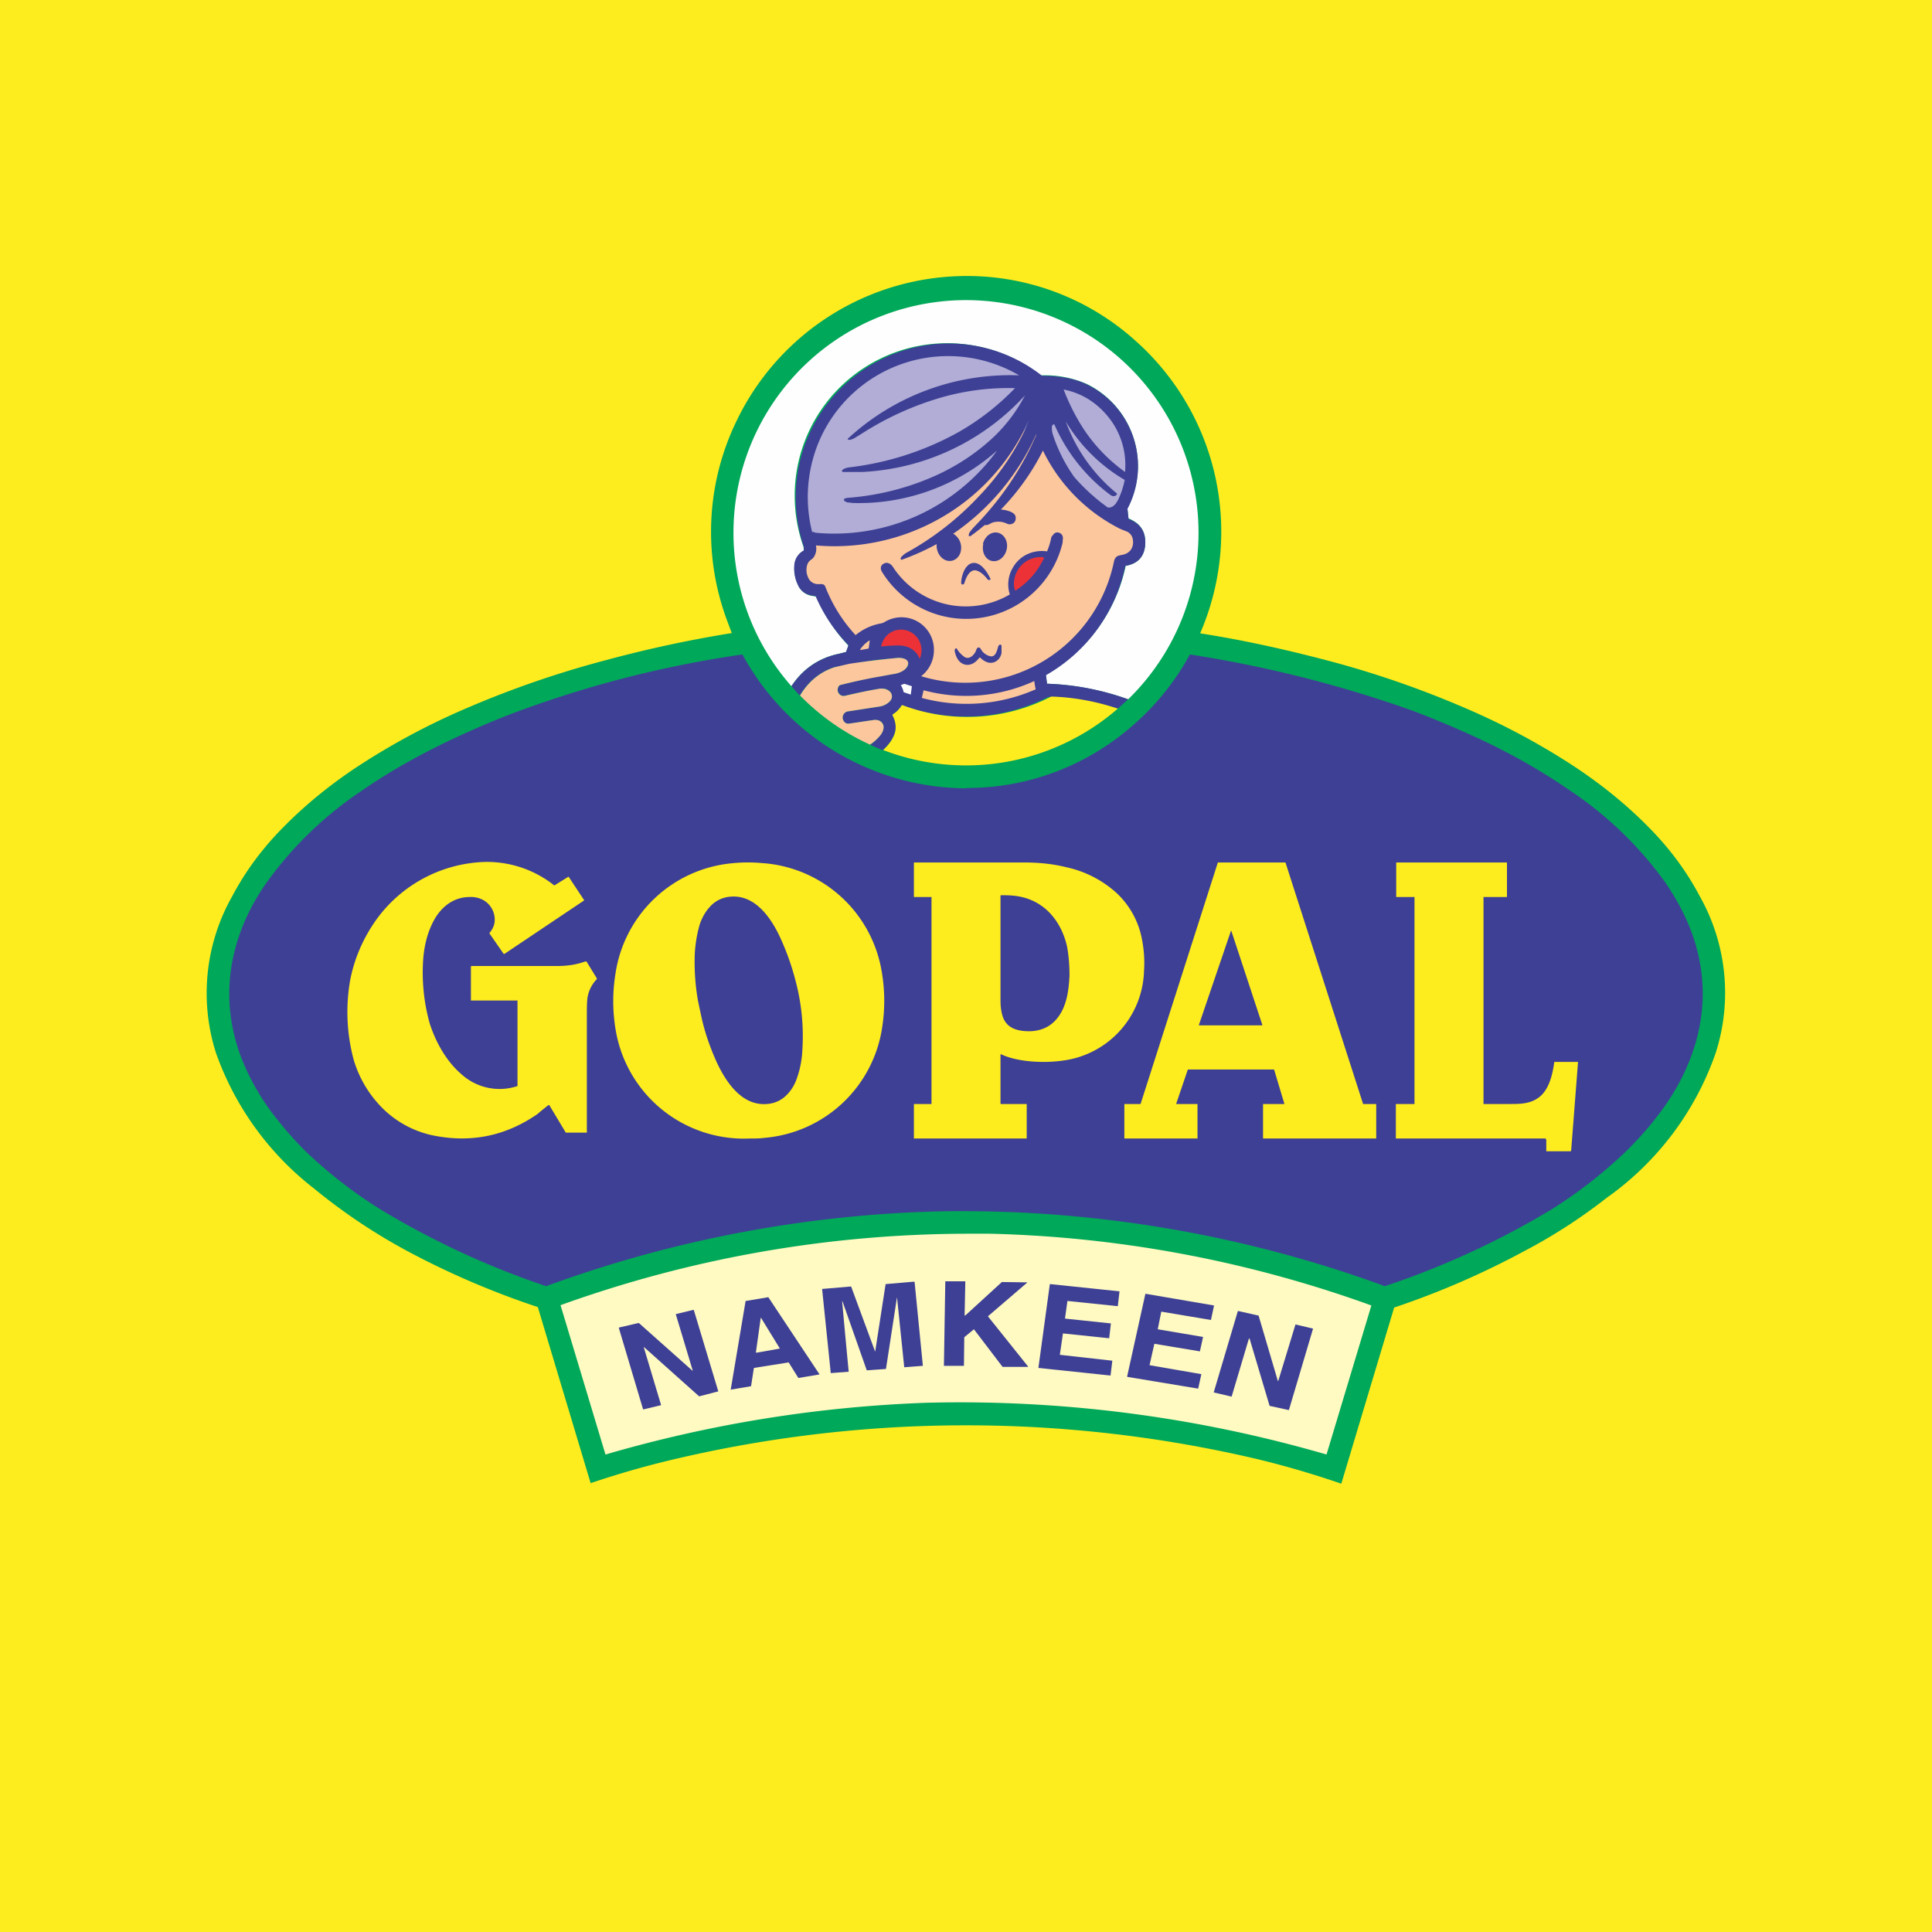 <!-- by TradingView --><svg width="56" height="56" viewBox="0 0 56 56" xmlns="http://www.w3.org/2000/svg"><path fill="#FEED1E" d="M0 0h56v56H0z"/><path d="M28 8a7.29 7.29 0 0 1 4.96 1.92 7.4 7.4 0 0 1 1.83 8.43l.01.01c1.16.18 2.36.44 3.62.77 1.42.37 2.8.85 4.11 1.42 1.07.46 2.07 1 3 1.6.8.52 1.56 1.12 2.24 1.81.6.6 1.11 1.28 1.5 2.02a5.7 5.7 0 0 1 .46 4.54 8.59 8.59 0 0 1-3.16 4.2c-.74.58-1.54 1.1-2.4 1.55a24.08 24.08 0 0 1-3.76 1.63L38.88 43h-.01a.01.01 0 0 1-.01 0 26.32 26.32 0 0 0-2.43-.71 36.88 36.88 0 0 0-16.86 0 26.34 26.34 0 0 0-2.45.7l-1.53-5.1a.03.03 0 0 0-.02-.01 24.1 24.1 0 0 1-3.75-1.61 16.86 16.86 0 0 1-2.73-1.83 8.59 8.59 0 0 1-2.83-3.92 5.7 5.7 0 0 1 .47-4.54c.39-.74.9-1.42 1.5-2.02.68-.69 1.45-1.3 2.24-1.81.93-.6 1.93-1.14 3-1.6a28.7 28.7 0 0 1 4.11-1.42 35.75 35.75 0 0 1 3.63-.78l-.13-.35a7.35 7.35 0 0 1 .27-5.8A7.4 7.4 0 0 1 28 8Z" fill="#00A859"/><path d="M32.7 20.27a7.86 7.86 0 0 0-2.3-.45h-.05l-.04-.25.01-.02a4.76 4.76 0 0 0 2.31-3.15c.34-.06.52-.25.56-.57.04-.38-.11-.65-.47-.8h-.01l-.03-.28v-.02a2.64 2.64 0 0 0-1.18-3.6 3.03 3.03 0 0 0-1.33-.25c-.12-.1-.22-.16-.28-.2a4.42 4.42 0 0 0-6.6 5.17l.01.1v.01a.52.52 0 0 0-.26.36c-.04.2 0 .46.1.65.07.16.2.26.38.3a2.32 2.32 0 0 0 .14.02 4.75 4.75 0 0 0 .93 1.42l-.06.19h-.02l-.19.05c-.59.12-1.05.44-1.38.94a6.72 6.72 0 0 1-1.68-4.47 6.74 6.74 0 1 1 11.44 4.85Z" fill="#FEFEFE"/><path d="m32.7 20.27-.3.27a7.55 7.55 0 0 0-2.01-.34 5.32 5.32 0 0 1-4.25.24.72.72 0 0 1-.27.27v.02c.09.16.11.31.08.47-.05.2-.2.4-.36.54h-.02a6.22 6.22 0 0 1-.34-.15c.1-.08.2-.17.28-.27.1-.12.16-.3.02-.41a.35.35 0 0 0-.21-.04l-.68.1c-.09.02-.15-.01-.19-.08a.18.18 0 0 1 .13-.27l.91-.14a.53.53 0 0 0 .29-.14c.12-.11.09-.28-.06-.35a.34.34 0 0 0-.2-.03c-.32.05-.65.12-1 .2-.07.02-.12.02-.17-.03a.18.18 0 0 1-.01-.27 15.5 15.5 0 0 1 1.6-.33c.13-.03.3-.1.37-.22.05-.1-.02-.19-.11-.22a.5.5 0 0 0-.18-.02l-.64.06a24.7 24.7 0 0 0-1.2.21c-.42.14-.75.41-1 .82l-.24-.27c.33-.5.8-.82 1.38-.94a36.64 36.64 0 0 1 .2-.05l.07-.19v-.01a4.75 4.75 0 0 1-.95-1.42l-.12-.02a.52.52 0 0 1-.39-.3 1.1 1.1 0 0 1-.1-.64.52.52 0 0 1 .26-.36l.01-.01v-.1a4.46 4.46 0 0 1 3.52-5.84 4.36 4.36 0 0 1 3.38.88c.44 0 .9.06 1.3.25a2.64 2.64 0 0 1 1.18 3.61l.03.27v.02c.37.14.52.4.48.8-.04.31-.22.5-.56.56h-.01a4.76 4.76 0 0 1-2.3 3.17l.03.25h.05c.79.03 1.55.18 2.3.45Z" fill="#3E4095"/><path d="M23.61 15.42h-.07a4.15 4.15 0 0 1 .25-2.74 4.07 4.07 0 0 1 5.75-1.8 6.93 6.93 0 0 0-4.97 1.84c0 .02.03.03.06.03a.5.5 0 0 0 .17-.07l.32-.2a8.8 8.8 0 0 1 1.97-.9 7.06 7.06 0 0 1 2.33-.33c-.48.5-1.02.92-1.61 1.26a8.55 8.55 0 0 1-3.22 1.04c-.05.01-.21.05-.18.12l.02.01H25a6.84 6.84 0 0 0 4.71-2.22 4.63 4.63 0 0 1-.87 1.17c-.47.45-1 .81-1.6 1.1a7.59 7.59 0 0 1-2.67.7.26.26 0 0 0-.1.03.03.03 0 0 0 0 .04v.02l.08.04.18.02a6.04 6.04 0 0 0 4.17-1.52 5.83 5.83 0 0 1-5.28 2.38v-.01h-.02ZM32.61 13.68a4.73 4.73 0 0 1-1.31-1.42 6.16 6.16 0 0 1-.47-.97c.5.1.91.35 1.24.73a2.22 2.22 0 0 1 .54 1.66ZM29.7 12.49l-.02-.01.14-.3-.12.3ZM30.9 12.23a4.81 4.81 0 0 0 1.7 1.68 2.3 2.3 0 0 1-.17.53.7.7 0 0 1-.1.17c-.07.08-.14.11-.22.1a5.69 5.69 0 0 1-.97-.88 4.53 4.53 0 0 1-.63-1.26.62.62 0 0 1-.02-.19c0-.04.02-.07.05-.08h.02a5.07 5.07 0 0 0 1.63 2.05c.06.04.1.04.16.01a.05.05 0 0 0 .02-.06 4.81 4.81 0 0 1-1.47-2.06Z" fill="#B1ADD6"/><path d="M29.68 12.48h.02a7.34 7.34 0 0 1-1.34 1.92 8.48 8.48 0 0 1-2.1 1.63.65.65 0 0 0-.13.11c-.02.02-.03.04-.02.07 0 .01.02.02.04.01a7.03 7.03 0 0 0 1-.45c-.02.2.1.43.3.48.2.05.37-.1.4-.28a.47.47 0 0 0-.22-.5 6.9 6.9 0 0 0 2.4-2.87h.01c-.4.93-.95 1.76-1.64 2.5-.13.14-.22.22-.3.34a.14.14 0 0 0-.02.07v.02a.03.03 0 0 0 .04.01h.01a6.98 6.98 0 0 0 .41-.32c.05 0 .09 0 .12-.02l.1-.05a.57.57 0 0 1 .43.03c.07.03.13.02.19-.02a.18.18 0 0 0 .06-.16c0-.07-.05-.12-.13-.16a.92.92 0 0 0-.29-.07v-.01a6.87 6.87 0 0 0 1.21-1.7 4.97 4.97 0 0 0 2.24 2.27l.2.08c.1.05.16.14.17.26.02.22-.1.37-.3.41-.08.02-.14.02-.19.07a.26.26 0 0 0-.06.12 4.4 4.4 0 0 1-5.59 3.33.95.95 0 0 0 .37-.74.94.94 0 0 0-1.43-.83.32.32 0 0 1-.1.04 1.57 1.57 0 0 0-.74.34 4.42 4.42 0 0 1-.88-1.41c-.04-.1-.15-.06-.24-.07a.31.31 0 0 1-.26-.2.52.52 0 0 1-.03-.33.28.28 0 0 1 .11-.17.35.35 0 0 0 .08-.07.44.44 0 0 0 .07-.35.02.02 0 0 1 .01 0 6.2 6.2 0 0 0 4.25-1.22 6.12 6.12 0 0 0 1.77-2.11Z" fill="#FCC79D"/><path d="M29.27 17.23a.95.95 0 0 1 .09-.78c.2-.35.58-.52.98-.47h.01c.05-.12.09-.24.12-.39 0-.02.02-.05.05-.08.05-.08.13-.1.22-.05.04.03.07.08.07.13l-.01.14a2.87 2.87 0 0 1-5.22.87c-.06-.09-.07-.17 0-.24.13-.1.25-.02.32.1a2.52 2.52 0 0 0 3.37.77Z" fill="#3E4095"/><path d="M28.5 15.77c-.05.23.06.45.25.49.19.04.38-.11.43-.34.05-.22-.07-.44-.26-.48-.19-.04-.38.11-.43.33Z" fill="#3E4095"/><path d="M29.92 16.7a2.25 2.25 0 0 1-.49.42l-.01-.02a.44.44 0 0 1-.03-.13.78.78 0 0 1 .85-.82.03.03 0 0 1 .02.03c-.1.2-.2.36-.34.52Z" fill="#ED3237"/><path d="M28.26 16.53c-.17 0-.26.22-.3.35-.01.04-.03.07-.07.06a.04.04 0 0 1-.03-.04c0-.09.02-.18.05-.27.04-.12.1-.21.18-.27.19-.12.37.03.48.18a1.41 1.41 0 0 1 .14.24.03.03 0 0 1-.02.03h-.04l-.02-.01c-.08-.11-.23-.26-.37-.27Z" fill="#3E4095"/><path d="M26.66 19.1c-.1-.26-.34-.39-.6-.39a4.15 4.15 0 0 0-.52.03c.06-.3.3-.5.61-.49a.6.6 0 0 1 .51.84Z" fill="#ED3237"/><path d="M24.93 18.83c.06-.1.17-.21.28-.27v.01l-.03.22-.01.01-.23.04c-.02 0-.02 0-.01-.01Z" fill="#FCC79D"/><path d="M28.39 19.06a.9.9 0 0 1-.08.09c-.18.18-.43.16-.56-.06a.68.68 0 0 1-.08-.24l.01-.03c.01-.02.02-.03.04-.03l.02.02c.05.09.12.16.2.22.15.12.32-.06.36-.2.02-.06.08-.09.12-.03l.06.09c.06.06.13.11.22.13.16.04.2-.17.24-.3l.03-.03a.04.04 0 0 1 .04 0 .04.04 0 0 1 .02.04v.2c-.03.13-.09.2-.18.25-.16.08-.32 0-.44-.12h-.02Z" fill="#3E4095"/><path d="M28 22.84a7.26 7.26 0 0 0 4.69-1.69 7.42 7.42 0 0 0 1.8-2.18 35.43 35.43 0 0 1 6.37 1.6c.6.22 1.24.49 1.9.79 1 .46 1.92.98 2.77 1.57a10.7 10.7 0 0 1 2.74 2.65c.41.6.74 1.25.92 1.95.26 1 .21 2.01-.14 3-.25.72-.65 1.38-1.12 1.96-.27.34-.56.65-.86.94a13.4 13.4 0 0 1-2.09 1.62 24.13 24.13 0 0 1-4.84 2.23 35.61 35.61 0 0 0-12.8-2.17 35.61 35.61 0 0 0-11.51 2.17 24.13 24.13 0 0 1-4.81-2.23 13.4 13.4 0 0 1-2.1-1.62c-.3-.29-.58-.6-.85-.94a6.75 6.75 0 0 1-1.12-1.95c-.35-1-.4-2-.14-3.01.18-.7.5-1.36.92-1.95a10.7 10.7 0 0 1 2.74-2.65c.85-.59 1.77-1.1 2.78-1.57.65-.3 1.29-.57 1.9-.79a31.84 31.84 0 0 1 6.37-1.6A7.42 7.42 0 0 0 28 22.85Z" fill="#3E4095"/><path d="M25.22 21.58h-.01a6.75 6.75 0 0 1-2.02-1.42c.24-.4.57-.68 1-.82l.43-.1a24.7 24.7 0 0 1 1.4-.17.5.5 0 0 1 .18.02c.1.03.16.11.1.22-.05.12-.23.2-.36.22l-.44.08a15.49 15.49 0 0 0-1.16.25.18.18 0 0 0 0 .27c.06.05.11.05.19.03.34-.08.67-.15.98-.2.08 0 .14 0 .2.03.16.07.19.24.07.35a.53.53 0 0 1-.29.14l-.91.14a.18.18 0 0 0-.13.27c.04.07.1.1.19.08l.68-.1c.05-.01.16 0 .2.04.15.1.09.29 0 .4-.09.11-.19.2-.3.27ZM30.02 19.98a4.98 4.98 0 0 1-3.3.25l.05-.22h.01a4.74 4.74 0 0 0 3.2-.27 2.28 2.28 0 0 0 .04.24Z" fill="#FCC79D"/><path d="m26.43 19.9-.03.23h-.01l-.18-.06-.02-.01a.52.52 0 0 0-.08-.2l.1-.04.22.07v.01Z" fill="#FEFEFE"/><path d="M32.4 20.54a6.7 6.7 0 0 1-6.8 1.2c.16-.15.3-.33.35-.54.03-.16 0-.31-.08-.47v-.02c.12-.07.2-.16.27-.27h.02a5.32 5.32 0 0 0 4.31-.25c.66.02 1.3.14 1.93.35ZM16.06 25.67l.42-.26.45.68v.01l-2.31 1.55h-.02l-.41-.59v-.02c.1-.12.15-.24.15-.38a.65.65 0 0 0-.39-.6.75.75 0 0 0-.33-.06c-.42 0-.75.22-.98.57-.25.4-.36.88-.38 1.35-.03.6.04 1.2.2 1.76.18.55.49 1.1.93 1.47a1.64 1.64 0 0 0 1.61.33V29h-1.35c-.01 0 0 0 0 0v-.98l.01-.02h2.5c.29 0 .55-.04.8-.13H17l.3.49v.02a1 1 0 0 0-.27.53c-.01.05-.02.2-.02.46v3.46h-.61l-.48-.8h-.02a6.28 6.28 0 0 0-.32.26c-.94.65-1.96.85-3.08.61a2.93 2.93 0 0 1-1.51-.88 3.3 3.3 0 0 1-.74-1.31 5.33 5.33 0 0 1-.1-2.3c.11-.57.33-1.1.64-1.58A4.03 4.03 0 0 1 13.8 25a3.13 3.13 0 0 1 2.26.66ZM43 26v6h.75c.29 0 .57 0 .81-.16.32-.2.44-.66.49-1.05l.01-.01h.68l-.2 2.58-.02.01h-.7v-.33L44.8 33h-4.34c-.01 0 0 0 0 0v-1H41v-6h-.53c-.01 0 0 0 0 0v-1h3.21v1H43Z" fill="#FEED1E"/><path fill-rule="evenodd" d="M22.12 25.02a4.53 4.53 0 0 0-.88 0 3.77 3.77 0 0 0-3.4 3.2 4.97 4.97 0 0 0 0 1.6A3.77 3.77 0 0 0 21.73 33c.16 0 .3 0 .44-.02a3.77 3.77 0 0 0 3.4-3.2 4.97 4.97 0 0 0-.01-1.6 3.77 3.77 0 0 0-3.43-3.16ZM20.23 29a35.46 35.46 0 0 0 .12.56c.1.43.25.84.42 1.22.27.58.73 1.28 1.46 1.22a.88.88 0 0 0 .6-.29c.13-.14.22-.3.28-.49.09-.26.14-.54.15-.84a6.22 6.22 0 0 0-.2-1.95 7.29 7.29 0 0 0-.43-1.22c-.26-.58-.73-1.28-1.45-1.22a.88.88 0 0 0-.6.29c-.13.14-.22.3-.29.49-.08.26-.13.55-.15.84-.02.47.01.93.09 1.39ZM26.5 26h.5v6h-.51v1h3.27v-1h-.74c-.01 0-.02 0-.02-.02v-1.41c0-.01 0-.02.02-.01.49.23 1.26.26 1.8.18a2.7 2.7 0 0 0 2.34-2.6c.02-.3 0-.59-.05-.86a2.46 2.46 0 0 0-.75-1.4 3.16 3.16 0 0 0-1.44-.74c-.4-.1-.8-.14-1.22-.14h-3.21V26Zm2.86-.04a3.2 3.2 0 0 0-.36-.01v3.06c0 .12.01.24.04.37.07.3.26.46.6.5.4.05.76-.06 1-.36.28-.34.34-.82.36-1.24 0-.29-.02-.57-.07-.84-.16-.72-.66-1.4-1.57-1.48ZM34.71 33V32h-.62V32l.34-1h2.5l.3 1h-.62v1h3.28V32h-.38V32l-2.25-7H35.3l-2.24 7h-.47v1h2.11Zm.97-6.02-.93 2.73v.01h1.84v-.01l-.9-2.73Z" fill="#FEED1E"/><path d="M28 35.76h.71a34.96 34.96 0 0 1 11.04 2.08l-1.3 4.32a38.07 38.07 0 0 0-11.6-1.5 38.04 38.04 0 0 0-9.3 1.5l-1.3-4.32v-.01A34.95 34.95 0 0 1 28 35.76Z" fill="#FFFAC2"/><path d="m27.98 38.13 1.06-.97.73.01v.01l-1.13.97v.01l1.16 1.45v.01h-.74l-.83-1.09-.28.23-.01.83h-.58v-.01l.04-2.44h.58v.01l-.02.97v.01h.01ZM24.41 37.72a373.25 373.25 0 0 0 .19 2.04l-.52.04-.25-2.43v-.01h.01l.82-.07h.01l.69 1.87c0 .02 0 .02.01 0l.3-1.94.82-.07.02.01.24 2.43h-.01l-.52.04h-.01L26 37.6H26a19567.8 19567.8 0 0 1-.32 2.08l-.55.04-.01-.01-.7-1.99ZM30.87 38.22l1.33.14-.05.43-1.34-.14-.09.62 1.52.17v.01l-.05.42h-.01l-2.08-.22v-.01l.33-2.42h.01l2.01.21-.05.43-1.45-.15h-.01l-.07.5ZM33.56 38.53l1.3.22h.01v.01l-.09.41-1.32-.22-.14.62 1.5.26v.01l-.09.41-2.05-.34-.01-.01.53-2.4 1.99.34-.09.42-1.43-.24h-.01l-.1.5ZM21.85 39.66l-.08.52-.59.1.43-2.56v-.01l.66-.11 1.48 2.23v.01l-.6.1h-.01l-.28-.45-1 .16ZM18.66 39.04v.01l.5 1.67v.01l-.5.12h-.02l-.7-2.35v-.02l.56-.13h.02l1.55 1.38h.01l-.49-1.63v-.01l.5-.12h.02l.71 2.36-.54.14a.02.02 0 0 1-.02 0l-1.6-1.43ZM36.2 38.8l-.5 1.68h-.01l-.51-.12.7-2.36h.01l.58.13h.01l.56 1.9h.01l.5-1.64.51.12-.7 2.36h-.01l-.55-.12-.58-1.95h-.01Z" fill="#3E4095"/><path d="m21.91 39.2.14-1h.01l.54.88v.01l-.68.12Z" fill="#FFFAC2"/></svg>